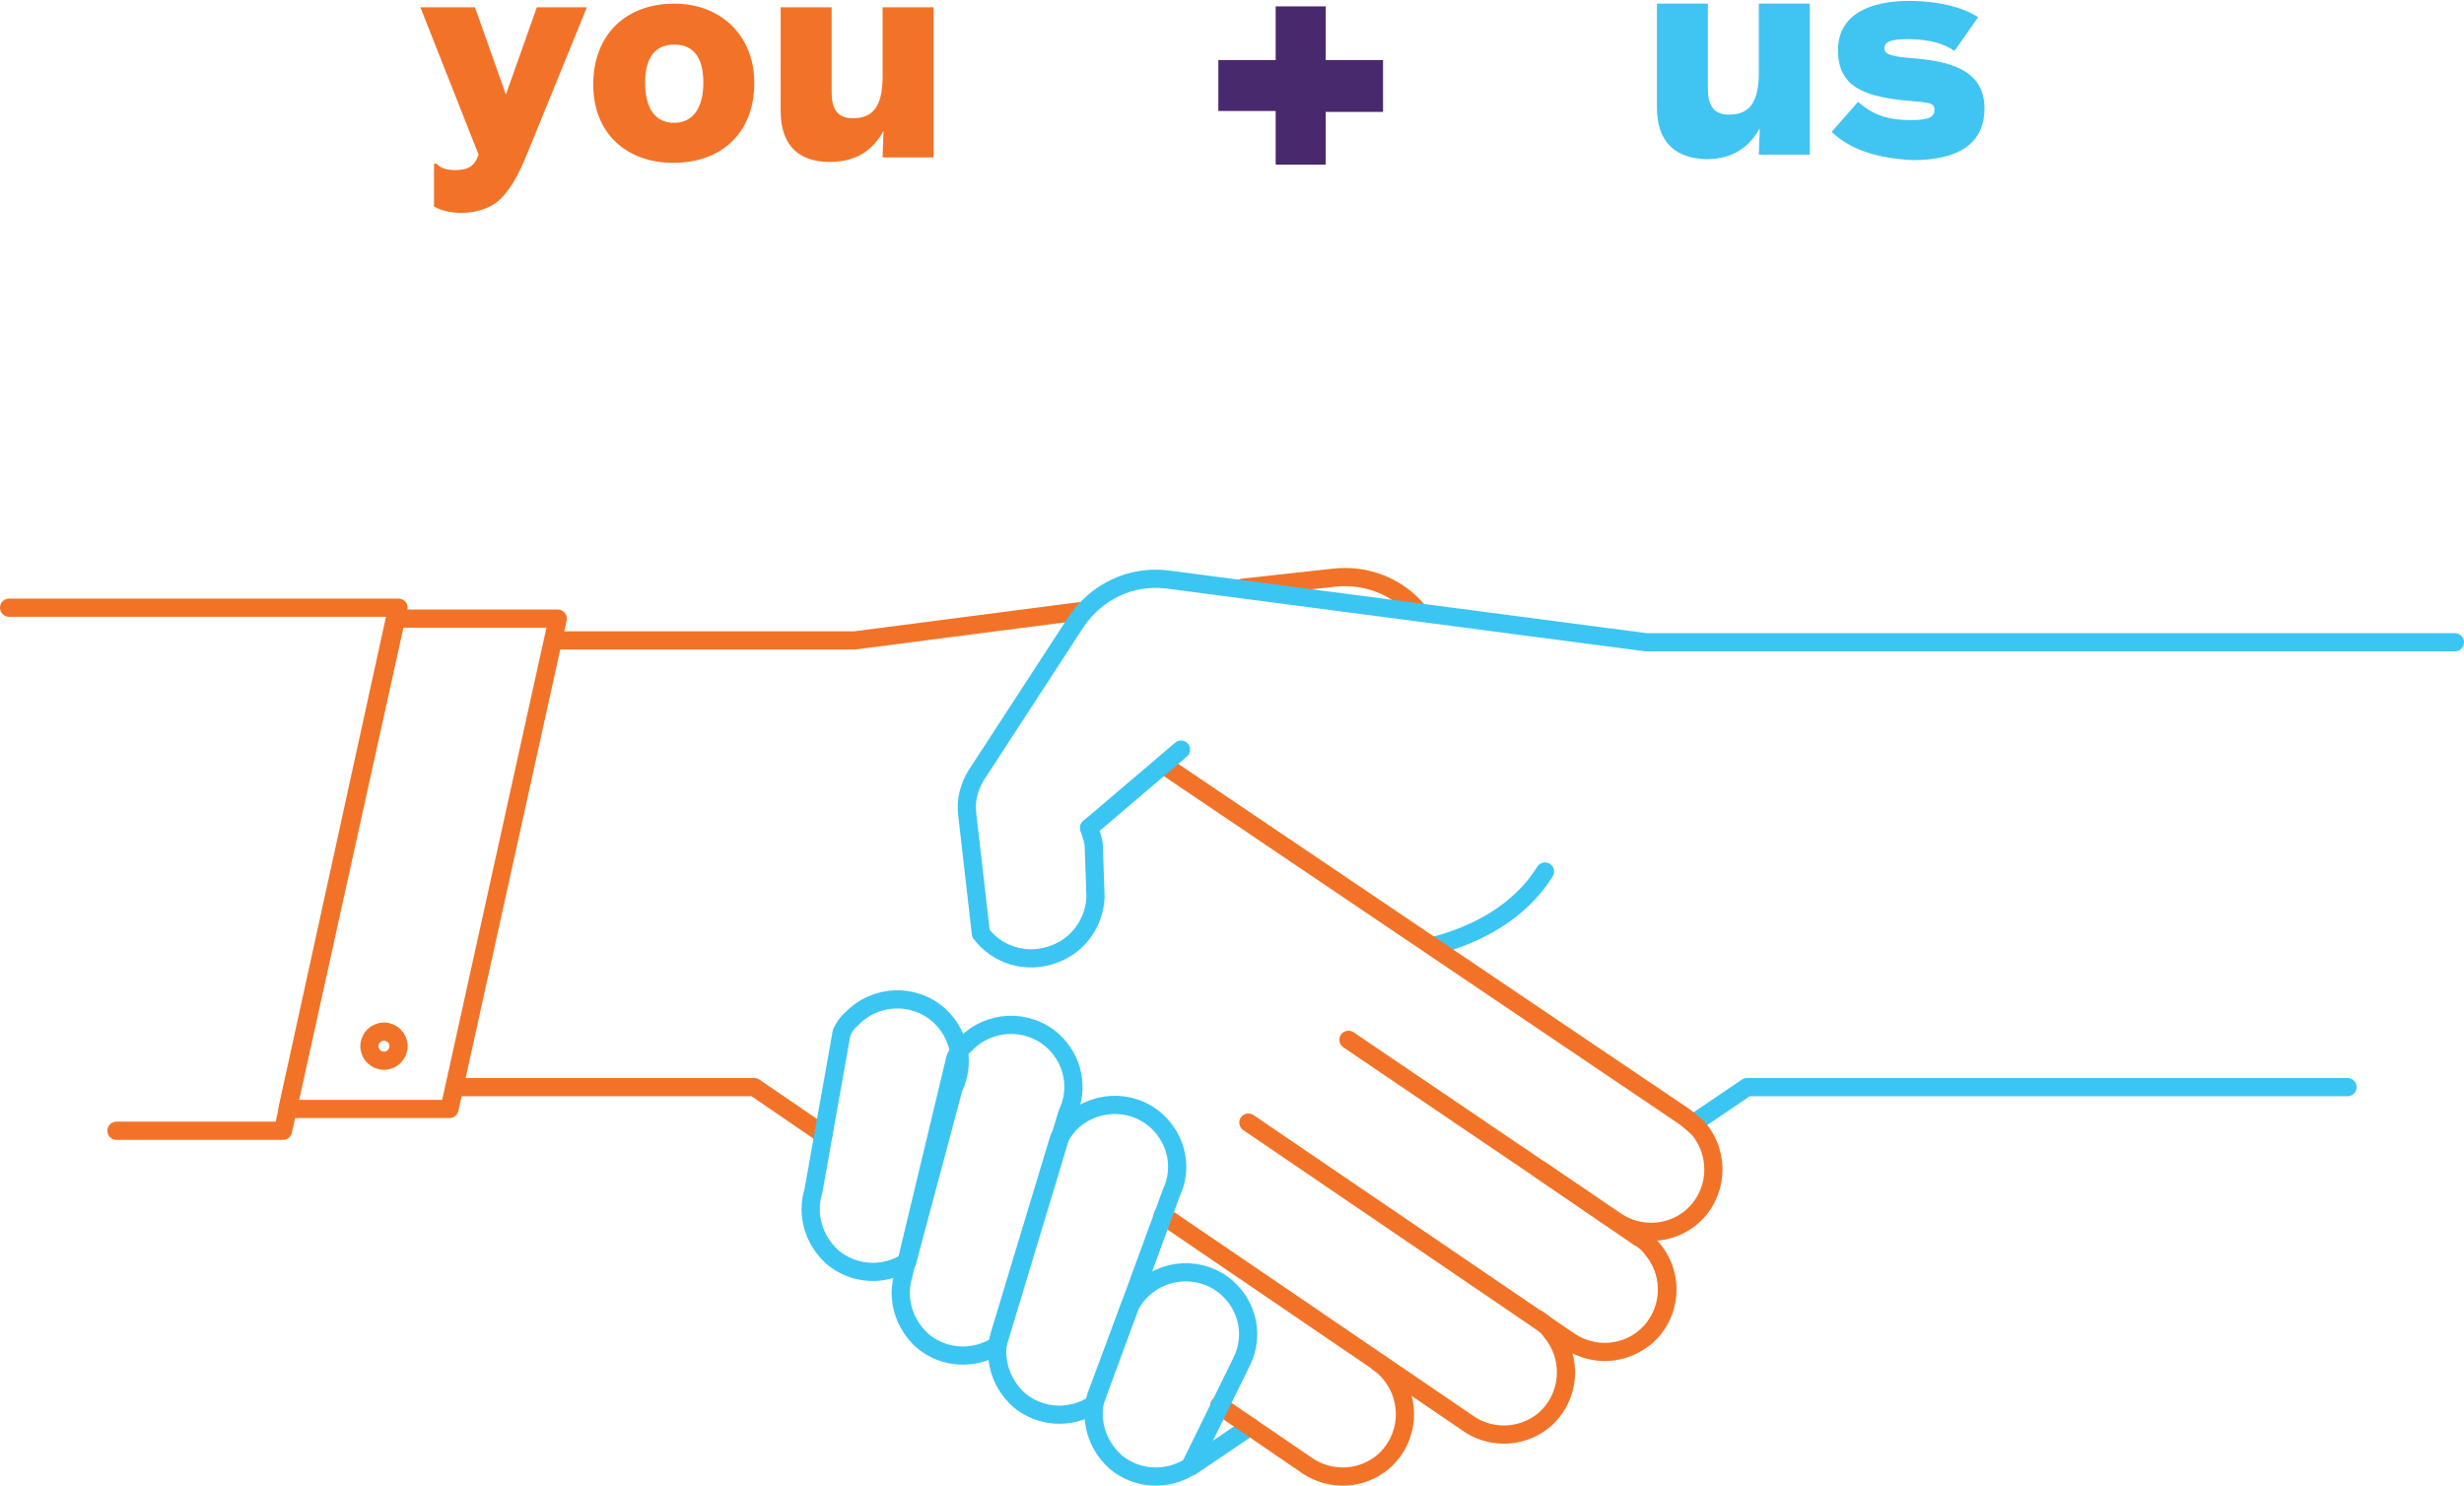 <?xml version="1.0" encoding="utf-8"?>
<!-- Generator: Adobe Illustrator 18.1.0, SVG Export Plug-In . SVG Version: 6.00 Build 0)  -->
<!DOCTYPE svg PUBLIC "-//W3C//DTD SVG 1.1//EN" "http://www.w3.org/Graphics/SVG/1.1/DTD/svg11.dtd">
<svg version="1.1" id="Layer_1" xmlns="http://www.w3.org/2000/svg" xmlns:xlink="http://www.w3.org/1999/xlink" x="0px" y="0px"
	 viewBox="0 0 270.8 163.3" enable-background="new 0 0 270.8 163.3" xml:space="preserve">
<g>
	<g>
		<g>
			
				<polyline fill="none" stroke="#F27327" stroke-width="2" stroke-linecap="round" stroke-linejoin="round" stroke-miterlimit="10" points="
				90.5,124.7 82.9,119.5 50,119.5 			"/>
		</g>
		<path fill="none" stroke="#3BC5F3" stroke-width="2" stroke-linecap="round" stroke-linejoin="round" stroke-miterlimit="10" d="
			M169.8,95.8c-2.8,4.5-7.6,7-12.3,8.2"/>
		<g>
			
				<polyline fill="none" stroke="#3BC5F3" stroke-width="2" stroke-linecap="round" stroke-linejoin="round" stroke-miterlimit="10" points="
				186.1,123.5 192,119.5 258,119.5 			"/>
			
				<line fill="none" stroke="#3BC5F3" stroke-width="2" stroke-linecap="round" stroke-linejoin="round" stroke-miterlimit="10" x1="130.9" y1="161.2" x2="137.4" y2="156.8"/>
		</g>
		<g>
			<path fill="none" stroke="#F27327" stroke-width="2" stroke-linecap="round" stroke-linejoin="round" stroke-miterlimit="10" d="
				M181.6,137.3c2.4,2.9,2.1,7.2-0.8,9.7"/>
			<path fill="none" stroke="#F27327" stroke-width="2" stroke-linecap="round" stroke-linejoin="round" stroke-miterlimit="10" d="
				M151.5,149.8c0.5,0.3,0.9,0.7,1.3,1.2c2.4,2.9,2.1,7.2-0.8,9.7c-2.4,2-5.7,2.1-8.2,0.5l-9.8-6.7"/>
			<path fill="none" stroke="#F27327" stroke-width="2" stroke-linecap="round" stroke-linejoin="round" stroke-miterlimit="10" d="
				M169,145c0.6,0.4,1.1,0.8,1.5,1.4c2.4,2.9,2.1,7.2-0.8,9.7c-2.3,1.9-5.5,2.1-8,0.6l-33.9-23.1"/>
			<path fill="none" stroke="#F27327" stroke-width="2" stroke-linecap="round" stroke-linejoin="round" stroke-miterlimit="10" d="
				M137.2,123.4l35.4,24.1c2.5,1.6,5.8,1.5,8.2-0.5c2.9-2.4,3.3-6.8,0.8-9.7c-0.4-0.5-0.9-1-1.5-1.3l-10.8-7.4"/>
			<path fill="none" stroke="#F27327" stroke-width="2" stroke-linecap="round" stroke-linejoin="round" stroke-miterlimit="10" d="
				M127.9,84.1l57.3,38.7c0.5,0.4,1,0.8,1.5,1.3c2.4,2.9,2.1,7.2-0.8,9.7c-2.4,2-5.7,2.1-8.2,0.5l-29.5-20"/>
		</g>
		<g>
			<path fill="none" stroke="#3BC5F3" stroke-width="2" stroke-linecap="round" stroke-linejoin="round" stroke-miterlimit="10" d="
				M124.2,143.5l-3.7,9.9c-0.8,2.6,0,5.4,2.1,7.3c2.4,2,5.7,2.1,8.2,0.5l5.7-11.6c1.3-2.7,0.7-5.9-1.6-8c-2.8-2.5-7.1-2.3-9.7,0.5
				C124.8,142.5,124.5,143,124.2,143.5"/>
			<path fill="none" stroke="#3BC5F3" stroke-width="2" stroke-linecap="round" stroke-linejoin="round" stroke-miterlimit="10" d="
				M116.4,125.1l-6.5,21.5c-0.8,2.6,0,5.4,2.1,7.3c2.4,2,5.7,2.1,8.2,0.5l8.5-23.2c1.3-2.7,0.7-5.9-1.6-8c-2.8-2.5-7.1-2.3-9.7,0.5
				C117.1,124.1,116.7,124.6,116.4,125.1"/>
			<path fill="none" stroke="#3BC5F3" stroke-width="2" stroke-linecap="round" stroke-linejoin="round" stroke-miterlimit="10" d="
				M92.5,113.5l-3.1,17.4c-0.8,2.6,0,5.4,2.1,7.3c2.4,2,5.7,2.1,8.2,0.5l5.1-19.1c1.3-2.7,0.7-5.9-1.6-8c-2.8-2.5-7.1-2.3-9.7,0.5
				C93.1,112.4,92.8,112.9,92.5,113.5"/>
			<path fill="none" stroke="#3BC5F3" stroke-width="2" stroke-linecap="round" stroke-linejoin="round" stroke-miterlimit="10" d="
				M105,116.3l-5.7,23.8c-0.8,2.6,0,5.4,2.1,7.3c2.4,2,5.7,2.1,8.2,0.5l7.7-25.5c1.3-2.7,0.7-5.9-1.6-8c-2.8-2.5-7.1-2.3-9.7,0.5
				C105.6,115.2,105.3,115.7,105,116.3"/>
		</g>
		<g>
			
				<polyline fill="none" stroke="#F27327" stroke-width="2" stroke-linecap="round" stroke-linejoin="round" stroke-miterlimit="10" points="
				118.6,67.2 93.9,70.4 61.3,70.4 			"/>
			<path fill="none" stroke="#F27327" stroke-width="2" stroke-linecap="round" stroke-linejoin="round" stroke-miterlimit="10" d="
				M155.8,67.1c-2.2-2.6-5.6-4-9.2-3.6l-10,1.1"/>
		</g>
		<g>
			<path fill="none" stroke="#3BC5F3" stroke-width="2" stroke-linecap="round" stroke-linejoin="round" stroke-miterlimit="10" d="
				M119.7,91c0.2,0.6,0.4,1.2,0.5,1.8l0.2,5.8c-0.1,2.7-1.8,5.3-4.6,6.3c-3,1.1-6.2,0.1-8-2.3l-1.5-13.1c-0.2-1.5,0.2-3,1-4.3
				l11-16.9l0,0c2.2-3.2,5.9-5.1,10-4.6l52.6,6.9h88.9"/>
			
				<line fill="none" stroke="#3BC5F3" stroke-width="2" stroke-linecap="round" stroke-linejoin="round" stroke-miterlimit="10" x1="119.7" y1="91" x2="129.8" y2="82.4"/>
		</g>
	</g>
	
		<polygon fill="none" stroke="#F27327" stroke-width="2" stroke-linecap="round" stroke-linejoin="round" stroke-miterlimit="10" points="
		31.6,121.9 49.4,121.9 61.3,68 43.4,68 	"/>
	
		<polyline fill="none" stroke="#F27327" stroke-width="2" stroke-linecap="round" stroke-linejoin="round" stroke-miterlimit="10" points="
		12.8,124.3 31.1,124.3 43.8,66.8 1,66.8 	"/>
	
		<circle fill="none" stroke="#F27327" stroke-width="2" stroke-linecap="round" stroke-linejoin="round" stroke-miterlimit="10" cx="42.2" cy="115" r="1.6"/>
</g>
<g>
	<g>
		<path fill="#F27227" d="M46.2,0.8h6l3.4,9.6L59,0.8h5.5l-6.4,15.7c-1.2,3-2.2,4.7-3.6,5.8c-1,0.7-2.3,1.1-3.8,1.1
			c-1.3,0-2.3-0.3-3-0.7V18H48c0.3,0.4,1,0.7,2,0.7c1.5,0,2.2-0.5,2.6-1.7L46.2,0.8z"/>
		<path fill="#F27227" d="M65.2,9.3c0-5.6,3.7-8.9,8.9-8.9s8.8,3.6,8.8,8.7c0,5.6-3.7,8.8-8.9,8.8C68.9,17.9,65.2,14.7,65.2,9.3z
			 M77.3,9.1c0-2.8-1.1-4.2-3.2-4.2c-2,0-3.2,1.3-3.2,4.2c0,2.8,1.1,4.4,3.2,4.4C76.2,13.5,77.3,11.8,77.3,9.1z"/>
		<path fill="#F27227" d="M85.8,12.2V0.8h5.6v9.4c0,1.7,0.6,2.8,2.3,2.8c2.1,0,3.3-1.1,3.3-4.6V0.8h5.6v16.5H97l0.1-2.9
			c-1.1,2-2.9,3.4-5.9,3.4C88,17.8,85.8,16.2,85.8,12.2z"/>
	</g>
	<g>
		<path fill="#49296E" d="M145.7,18.1h-5.5v-5.9h-6.3V6.6h6.3V0.7h5.5v5.9h6.3v5.7h-6.3V18.1z"/>
	</g>
	<g>
		<path fill="#40C4F2" d="M182.1,11.8V0.4h5.6v9.4c0,1.7,0.6,2.8,2.3,2.8c2.1,0,3.3-1.1,3.3-4.6V0.4h5.6V17h-5.6l0.1-2.9
			c-1.1,2-2.9,3.4-5.9,3.4C184.3,17.4,182.1,15.8,182.1,11.8z"/>
		<path fill="#40C4F2" d="M201.3,14.5l2.9-3.3c1.3,1.1,2.7,2,5.8,2c2.1,0,2.6-0.4,2.6-1.1c0-0.9-0.6-0.8-3.7-1.1
			c-4.1-0.5-6.9-1.5-6.9-5.5c0-3.9,3.5-5.4,7.8-5.4c3.6,0,6.3,0.9,7.6,1.8l-2.6,3.7c-1-0.7-2.5-1.3-5.2-1.3c-2.2,0-2.5,0.5-2.5,1
			c0,0.6,0.5,0.9,3.1,1.1c3.7,0.3,7.9,1.1,7.9,5.5c0,4-3,5.7-7.9,5.7C206.2,17.4,203.3,16.4,201.3,14.5z"/>
	</g>
</g>
</svg>
